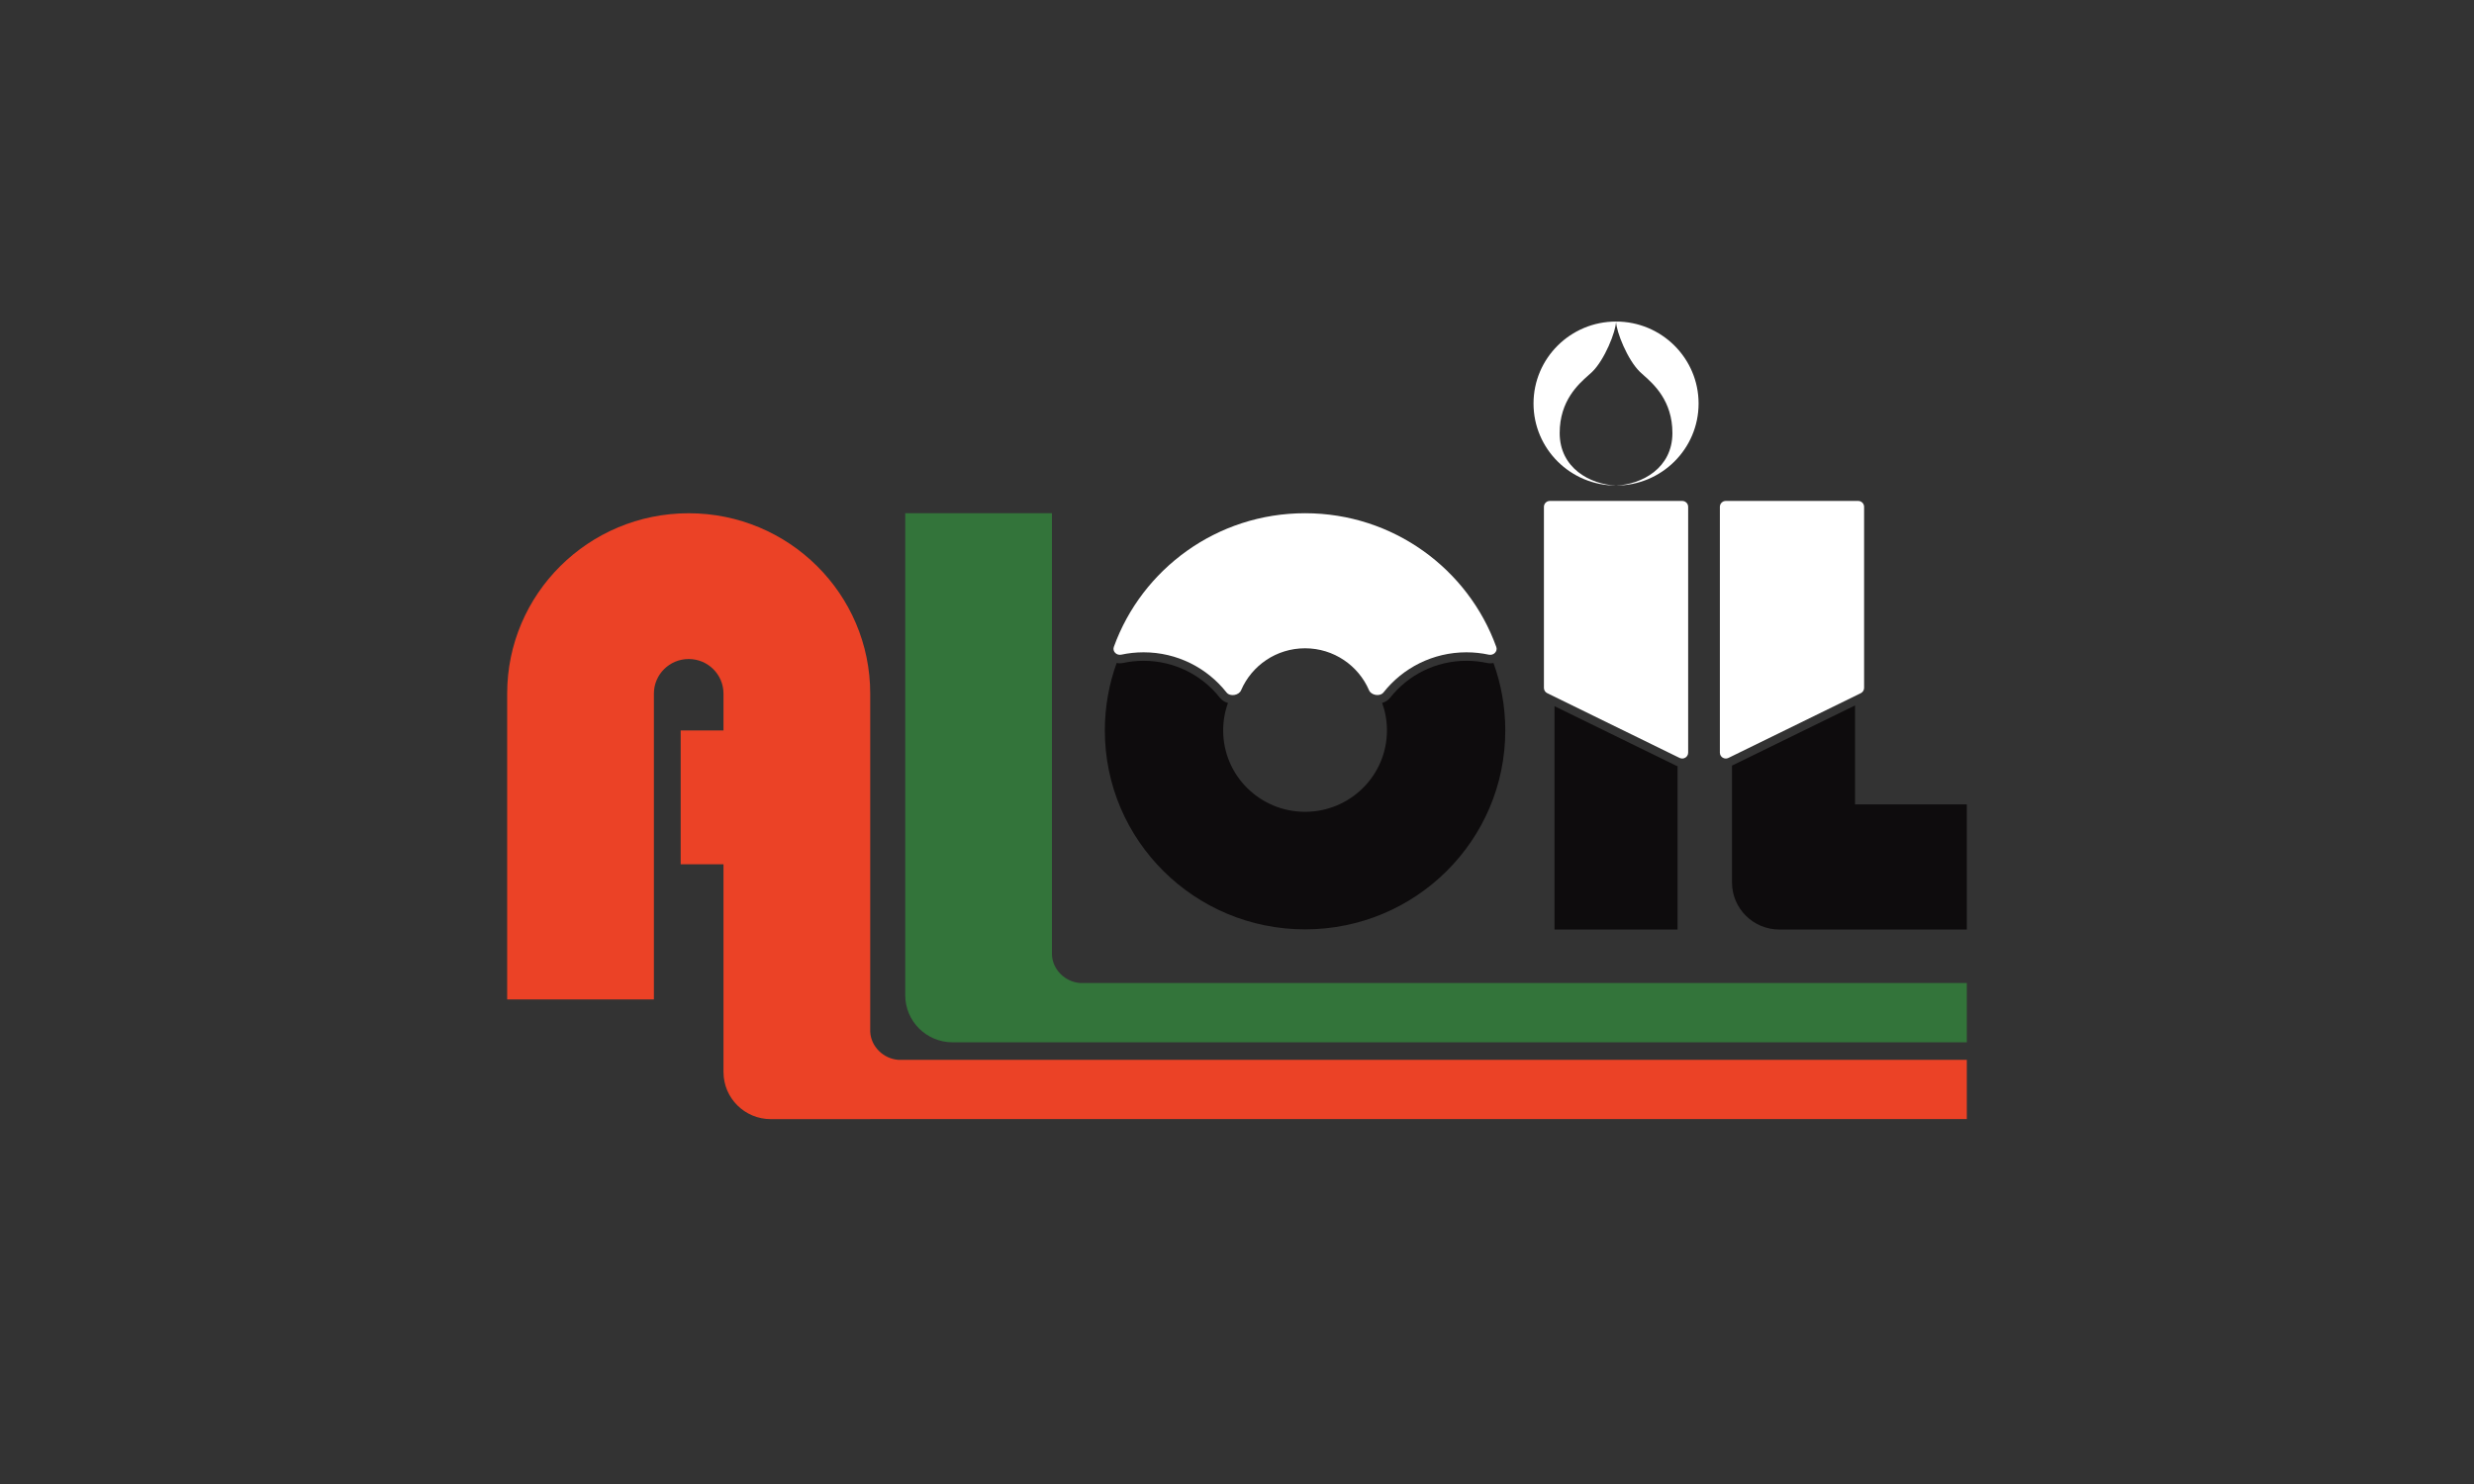 <svg width="200" height="120" viewBox="0 0 200 120" fill="none" xmlns="http://www.w3.org/2000/svg">
<rect x="0" y="0" width="200" height="120" fill="#333333" stroke="none"/>
<path d="M58.487 59.068V56.086C58.487 54.542 57.228 53.29 55.674 53.29C54.121 53.29 52.862 54.542 52.862 56.086V80.816H41V56.086C41 48.032 47.57 41.503 55.674 41.503C63.779 41.503 70.349 48.032 70.349 56.086V83.432C70.407 84.629 71.41 85.605 72.609 85.701H158.999V90.493H70.349V90.497H62.315C60.202 90.497 58.489 88.795 58.489 86.695V86.696H58.487V69.886H55.027V59.068H58.487Z" fill="#EB4226"/>
<path fill-rule="evenodd" clip-rule="evenodd" d="M73.18 80.483V41.501H85.041V77.219C85.1 78.416 86.103 79.392 87.302 79.488H158.999V84.28H85.041V84.284H77.007C74.894 84.284 73.181 82.582 73.181 80.482V80.483H73.18Z" fill="#33743A"/>
<path d="M118.547 52.747C119.17 52.747 119.777 52.814 120.361 52.94C120.739 53.021 121.091 52.676 120.961 52.314C118.69 46.011 112.626 41.501 105.502 41.501C98.378 41.501 92.315 46.01 90.043 52.312C89.913 52.674 90.264 53.019 90.642 52.938C91.224 52.813 91.828 52.747 92.447 52.747C95.17 52.747 97.595 54.017 99.154 55.994C99.437 56.354 100.15 56.236 100.331 55.816C101.188 53.82 103.181 52.422 105.502 52.422C107.822 52.422 109.814 53.819 110.672 55.812C110.852 56.232 111.561 56.349 111.844 55.99C113.403 54.016 115.826 52.747 118.547 52.747Z" fill="white"/>
<path d="M118.547 53.434C119.121 53.434 119.679 53.495 120.217 53.611C120.394 53.649 120.569 53.646 120.733 53.61C121.351 55.314 121.688 57.151 121.688 59.067C121.688 67.95 114.441 75.15 105.502 75.15C96.563 75.15 89.316 67.95 89.316 59.067C89.316 57.151 89.654 55.313 90.272 53.608C90.435 53.644 90.609 53.647 90.786 53.609C91.321 53.494 91.876 53.434 92.447 53.434C94.952 53.434 97.181 54.601 98.615 56.419C98.797 56.649 99.031 56.78 99.27 56.844C99.019 57.538 98.882 58.287 98.882 59.067C98.882 62.699 101.846 65.645 105.502 65.645C109.158 65.645 112.122 62.699 112.122 59.067C112.122 58.285 111.985 57.534 111.733 56.839C111.969 56.775 112.202 56.644 112.383 56.415C113.817 54.599 116.044 53.434 118.547 53.434Z" fill="#0E0C0D"/>
<path d="M124.812 40.983C124.812 40.72 125.027 40.507 125.291 40.507H135.993C136.258 40.507 136.472 40.72 136.472 40.983V60.861C136.472 61.213 136.1 61.443 135.782 61.288L125.08 56.052C124.916 55.972 124.812 55.807 124.812 55.626V40.983Z" fill="white"/>
<path d="M125.668 57.103V75.16H135.616V61.96C135.571 61.944 135.526 61.925 135.481 61.904L125.668 57.103Z" fill="#0E0C0D"/>
<path d="M150.695 40.983C150.695 40.72 150.481 40.507 150.217 40.507H139.514C139.25 40.507 139.036 40.72 139.036 40.983V60.861C139.036 61.213 139.408 61.443 139.726 61.288L150.428 56.052C150.592 55.972 150.695 55.807 150.695 55.626V40.983Z" fill="white"/>
<path d="M140.016 61.909C140.02 61.907 140.023 61.905 140.027 61.903L149.964 57.042V65.047H158.999V70.367H159V75.159H158.999V75.163L143.843 75.163C141.73 75.163 140.017 73.46 140.017 71.361V71.362H140.016V61.909Z" fill="#0E0C0D"/>
<path d="M130.642 26.001C126.957 26.002 123.971 28.97 123.971 32.631C123.971 36.293 126.958 39.262 130.643 39.262C134.328 39.262 137.315 36.293 137.315 32.631C137.315 28.97 134.328 26.002 130.644 26.001C130.658 26.816 131.568 29.103 132.582 30.079C132.661 30.155 132.757 30.24 132.865 30.336C133.686 31.064 135.199 32.406 135.199 35.015C135.199 37.859 132.736 39.169 130.643 39.262C128.55 39.169 126.086 37.859 126.086 35.015C126.086 32.406 127.599 31.064 128.42 30.336C128.528 30.24 128.625 30.155 128.704 30.079C129.717 29.103 130.627 26.816 130.642 26.001Z" fill="white"/>
<path d="M130.644 26.001C130.643 26.001 130.644 26.001 130.644 26.001C130.643 26.001 130.642 26.001 130.642 26.001L130.643 26.005L130.644 26.001Z" fill="white"/>
</svg>
